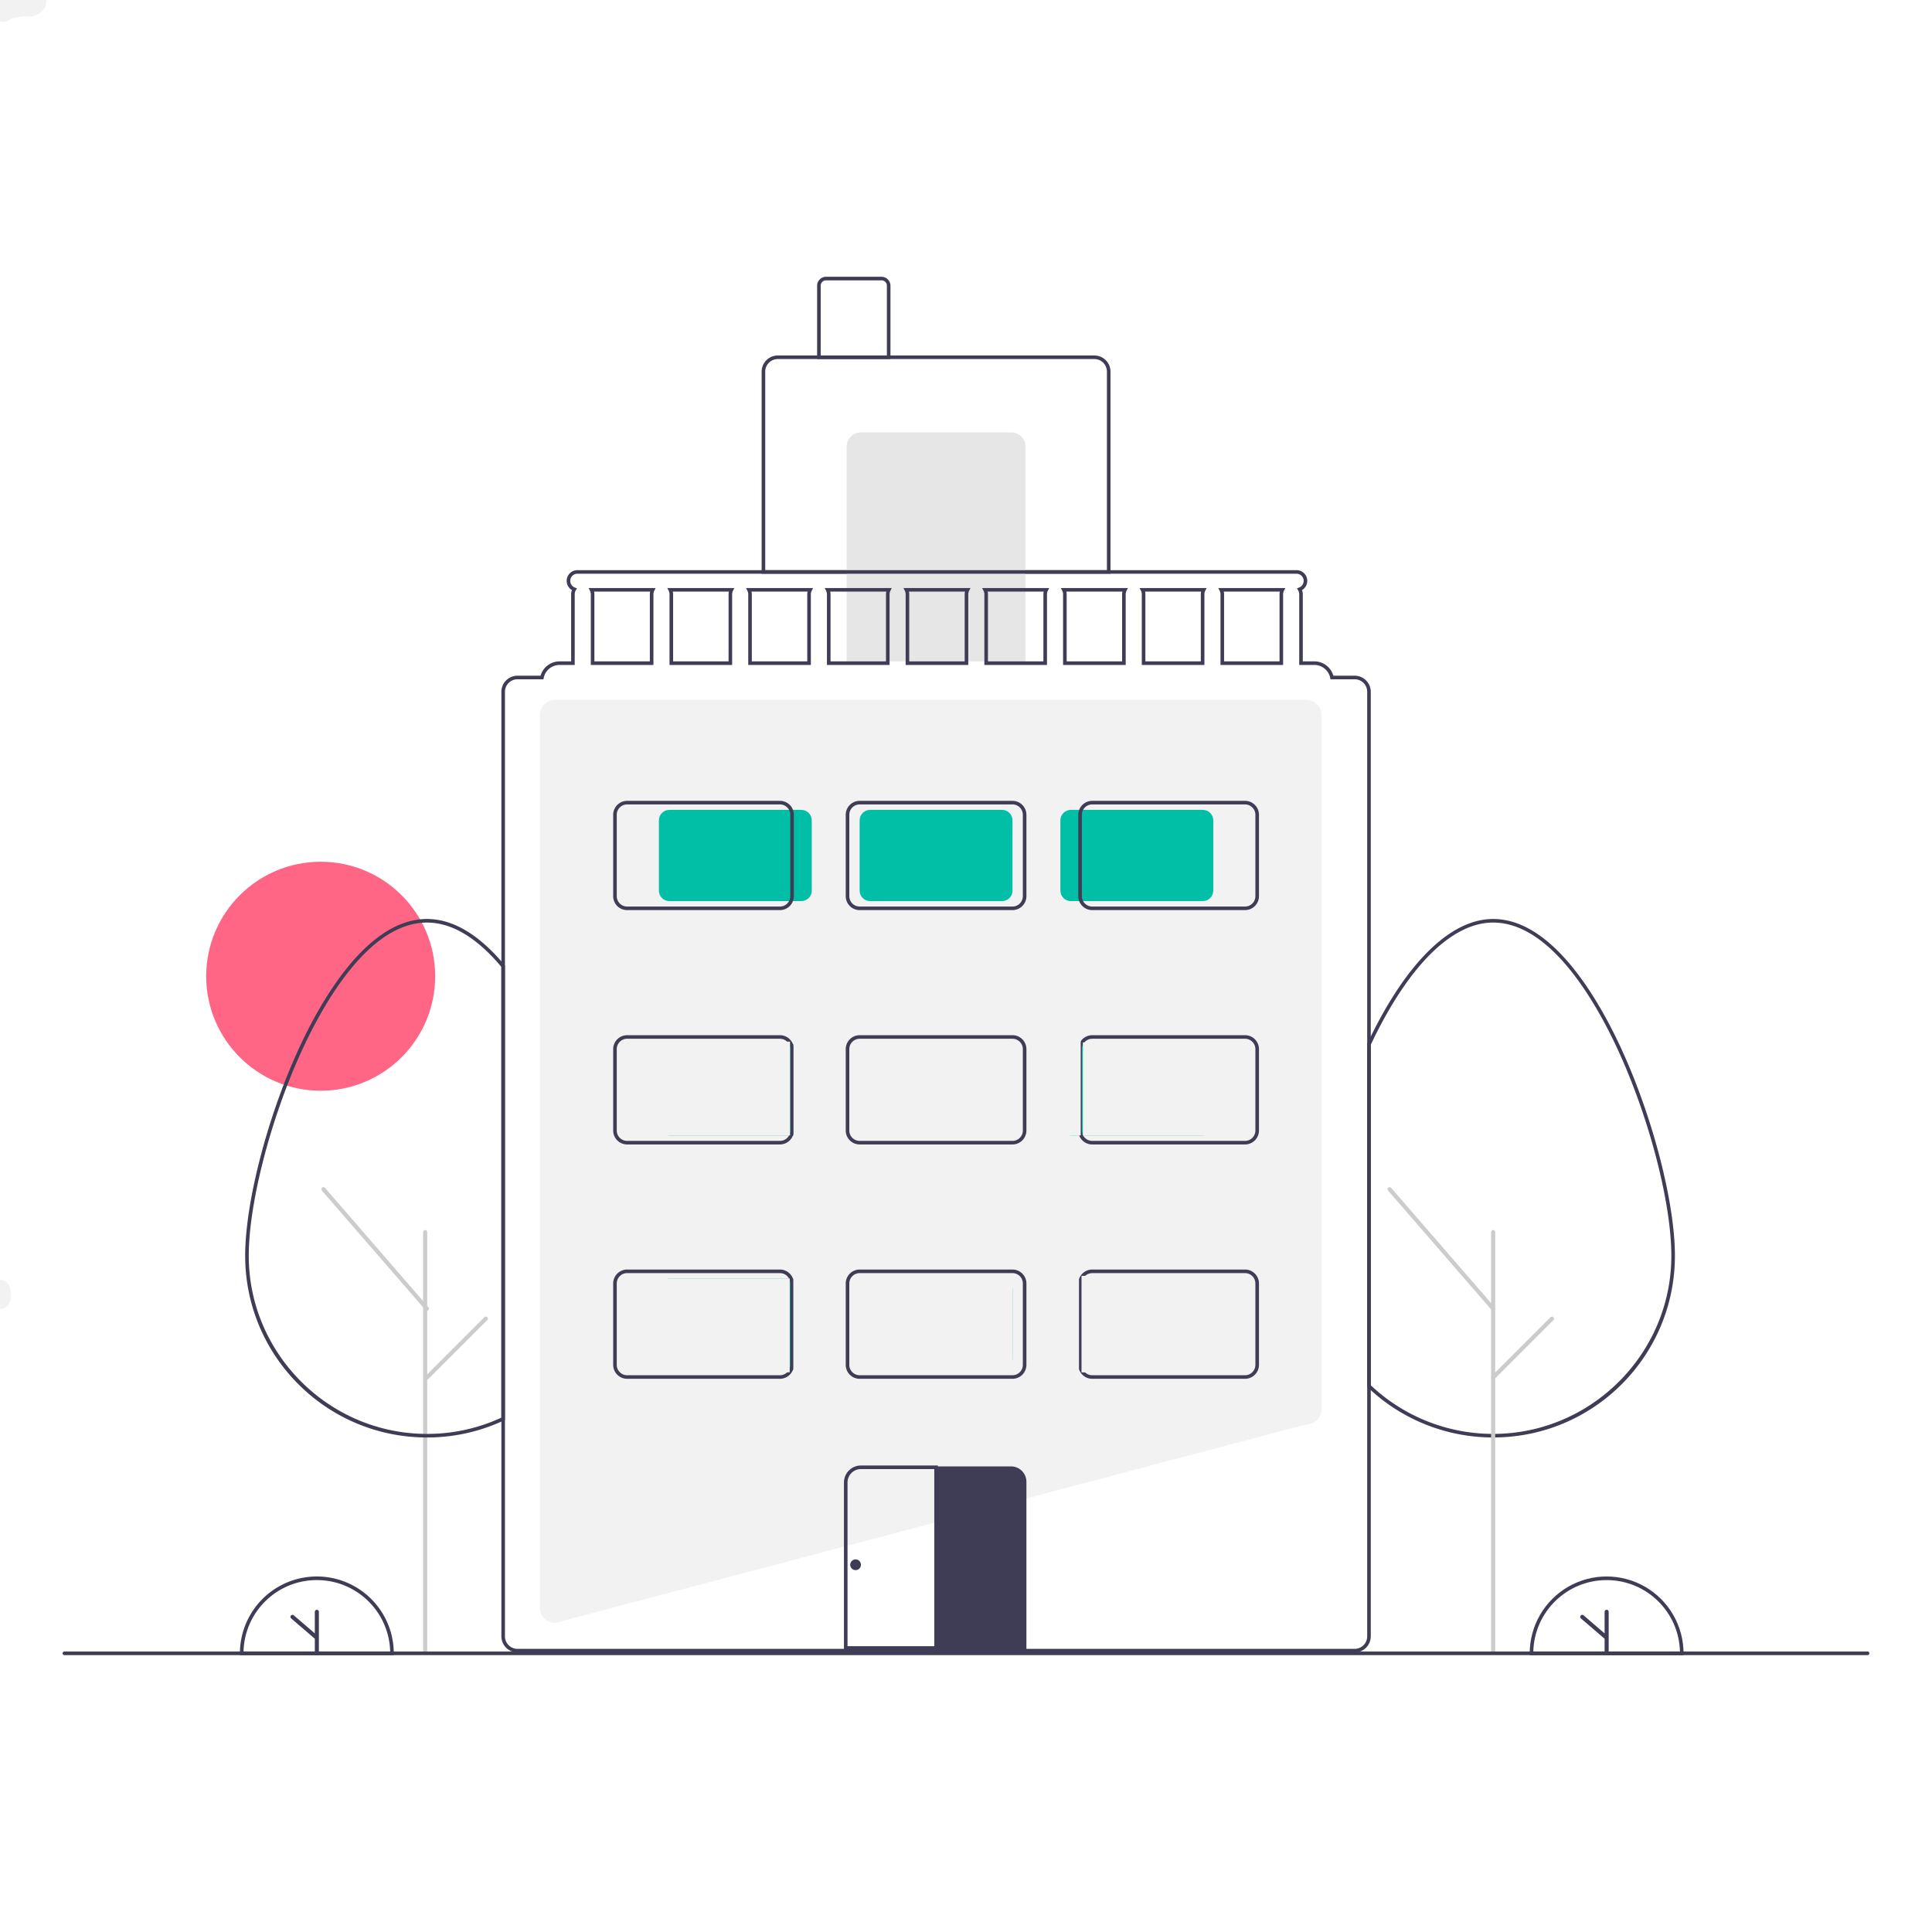<?xml version="1.0" encoding="UTF-8"?>
<svg viewBox="0 0 1080 1080" xmlns="http://www.w3.org/2000/svg" xmlns:v="https://vecta.io/nano">
<rect x="0" y="0" width="1080" height="1080" fill="#808080" stroke="none"/>
<path d="M0 0h1080v1080H0z" fill="transparent"/>
<path d="M0 0h1080v1080H0z" fill="#fff" vector-effect="non-scaling-stroke"/>
<circle cx="179.27" cy="545.72" r="64" fill="#ff6584" vector-effect="non-scaling-stroke"/>
<path d="m310.34 907.22h-0.065a8.51 8.51 0 0 1-8.5-8.5v-499a8.51 8.51 0 0 1 8.5-8.5h420a8.51 8.51 0 0 1 8.5 8.5v388a8.51 8.51 0 0 1-8.434 8.5z" fill="#f2f2f2" vector-effect="non-scaling-stroke"/>
<path d="m620.77 320.72h-195v-113c6e-3 -4.968 4.032-8.994 9-9h177c4.968 6e-3 8.994 4.032 9 9zm-193-2h191v-111a7.01 7.01 0 0 0-7-7h-177a7.01 7.01 0 0 0-7 7z" fill="#3f3d56" vector-effect="non-scaling-stroke"/>
<path d="m481.27 241.72h84a8 8 0 0 1 8 8v120h-100v-120a8 8 0 0 1 8-8z" fill="#e6e6e6" vector-effect="non-scaling-stroke"/>
<path d="M497.772 200.718h-41v-41c.003-2.76 2.24-4.997 5-5h31c2.76.003 4.997 2.24 5 5zm-39-2h37v-39c-.002-1.656-1.344-2.998-3-3h-31c-1.656.002-2.998 1.344-3 3zm375.91 604.84c-.399 0-.787 0-1.185-.01a101.52 101.52 0 0 1-66.895-26.147q-1.019-.927-2.021-1.879l-.31-.295V583.574l.095-.203 2.005-4.17c20.8-42.229 45.059-65.483 68.31-65.483 33.53 0 59.533 45.994 72.05 73.41 17.405 38.124 29.56 85.364 29.56 114.88-.016 55.648-44.805 100.923-100.449 101.54-.374.01-.772.01-1.161.01zm-68.41-29.189l1.673 1.55a99.53 99.53 0 0 0 65.588 25.629c.405.01.788-.001 1.176.01l1.098-.009c54.312-.603 98.486-45.256 98.486-99.541 0-29.26-12.081-76.159-29.38-114.05-12.317-26.98-37.819-72.24-70.23-72.24-22.448 0-46.07 22.857-66.513 64.362l-1.897 3.942z" fill="#3f3d56" vector-effect="non-scaling-stroke"/>
<g fill="#ccc">
<path d="m834.68 924.81a1.15 1.15 0 0 1-1.151-1.151v-234.87a1.15 1.15 0 1 1 2.301 0v234.87a1.15 1.15 0 0 1-1.15 1.151zm-597 0a1.15 1.15 0 0 1-1.151-1.151v-234.87a1.15 1.15 0 1 1 2.301 0v234.87a1.15 1.15 0 0 1-1.15 1.151z" vector-effect="non-scaling-stroke"/>
<path d="M834.668 732.669a1.15 1.15 0 0 1-.87-.397l-57.864-66.73a1.151 1.151 0 1 1 1.739-1.508l57.864 66.73a1.15 1.15 0 0 1-.869 1.904zm.009 38.511a1.15 1.15 0 0 1-.813-1.964l32.879-32.88a1.15 1.15 0 1 1 1.627 1.627l-32.879 32.88c-.215.216-.508.337-.813.337z" vector-effect="non-scaling-stroke"/>
</g>
<g fill="#3f3d56">
<path d="m941.12 925.28h-86.005v-1c-7e-3 -15.368 8.187-29.572 21.495-37.259s29.706-7.686 43.015 0 21.503 21.89 21.495 37.259zm-83.993-2h81.981c-0.543-22.249-18.735-40.003-40.991-40.003s-40.448 17.754-40.991 40.003z" vector-effect="non-scaling-stroke"/>
<path d="M898.121 899.875c-.627 0-1.135.508-1.135 1.135v12.06l-11.748-10.083c-.308-.265-.734-.346-1.117-.212s-.666.463-.741.863.07.808.379 1.072l13.227 11.352v7.085c-.001.406.215.782.567.986s.785.204 1.137 0 .568-.58.567-.986V901.01c0-.627-.508-1.135-1.135-1.135zm-677.997 25.407h-86.005v-1c-.007-15.368 8.187-29.572 21.495-37.259s29.706-7.686 43.015 0a43 43 0 0 1 21.495 37.259zm-83.993-2h81.981c-.543-22.249-18.735-40.003-40.991-40.003s-40.448 17.754-40.991 40.003z" vector-effect="non-scaling-stroke"/>
<path d="M177.121 899.875c-.627 0-1.135.508-1.135 1.135v12.06l-11.748-10.083c-.308-.265-.734-.346-1.117-.212s-.666.463-.741.863.07.808.379 1.072l13.227 11.352v7.085c-.001.406.215.782.567.986s.785.204 1.137 0 .568-.58.567-.986V901.01c0-.627-.508-1.135-1.135-1.135zm61.551-96.317c-.399 0-.787 0-1.185-.01-55.637-.628-100.416-45.899-100.435-101.54 0-29.517 12.156-76.757 29.562-114.88 12.517-27.416 38.523-73.41 72.059-73.41 13.813 0 27.722 7.873 41.342 23.401a95.43 95.43 0 0 1 2.019 2.362l.229.277v253.986l-.564.273c-.673.326-1.356.632-2.039.928a100.61 100.61 0 0 1-39.827 8.603c-.373.01-.772.01-1.161.01zm0-287.84c-32.417 0-57.922 45.261-70.239 72.24-17.299 37.89-29.381 84.789-29.381 114.05 0 54.275 44.174 98.928 98.471 99.54.405.01.782.013 1.175.01l1.098-.009c13.46-.118 26.753-2.988 39.061-8.435l1.404-.628V540.479l-1.75-2.04c-13.225-15.077-26.628-22.721-39.84-22.721z" vector-effect="non-scaling-stroke"/>
</g>
<path d="M238.668 732.669a1.15 1.15 0 0 1-.87-.397l-57.864-66.73a1.151 1.151 0 1 1 1.739-1.508l57.864 66.73a1.15 1.15 0 0 1-.869 1.904zm.009 38.511a1.15 1.15 0 0 1-.813-1.964l32.879-32.88a1.15 1.15 0 1 1 1.627 1.627l-32.879 32.88c-.215.216-.508.337-.813.337z" fill="#ccc" vector-effect="non-scaling-stroke"/>
<path d="M329.031 328.718l.74 1.46c.328.63.5 1.33.5 2.04v39.5h35v-39.5c0-.71.172-1.41.5-2.04l.74-1.46zm34.24 3.5v37.5h-31v-37.5c.001-.505-.06-1.009-.18-1.5h31.36c-.12.491-.181.995-.18 1.5zm9.76-3.5l.74 1.46c.328.63.5 1.33.5 2.04v39.5h35v-39.5c0-.71.172-1.41.5-2.04l.74-1.46zm34.24 3.5v37.5h-31v-37.5c.001-.505-.06-1.009-.18-1.5h31.36c-.12.491-.181.995-.18 1.5zm9.76-3.5l.74 1.46c.328.63.5 1.33.5 2.04v39.5h35v-39.5c0-.71.172-1.41.5-2.04l.74-1.46zm34.24 3.5v37.5h-31v-37.5c.001-.505-.06-1.009-.18-1.5h31.36c-.12.491-.181.995-.18 1.5zm9.76-3.5l.74 1.46c.328.63.5 1.33.5 2.04v39.5h35v-39.5c0-.71.172-1.41.5-2.04l.74-1.46zm34.24 3.5v37.5h-31v-37.5c.001-.505-.06-1.009-.18-1.5h31.36c-.12.491-.181.995-.18 1.5zm9.76-3.5l.74 1.46c.328.63.5 1.33.5 2.04v39.5h35v-39.5c0-.71.172-1.41.5-2.04l.74-1.46zm34.24 3.5v37.5h-31v-37.5c.001-.505-.06-1.009-.18-1.5h31.36c-.12.491-.181.995-.18 1.5zm9.76-3.5l.74 1.46c.328.63.5 1.33.5 2.04v39.5h35v-39.5c0-.71.172-1.41.5-2.04l.74-1.46zm34.24 3.5v37.5h-31v-37.5c.001-.505-.06-1.009-.18-1.5h31.36c-.12.491-.181.995-.18 1.5zm9.76-3.5l.74 1.46c.328.63.5 1.33.5 2.04v39.5h35v-39.5c0-.71.172-1.41.5-2.04l.74-1.46zm34.24 3.5v37.5h-31v-37.5c.001-.505-.06-1.009-.18-1.5h31.36c-.12.491-.181.995-.18 1.5zm9.76-3.5l.74 1.46c.328.63.5 1.33.5 2.04v39.5h35v-39.5c0-.71.172-1.41.5-2.04l.74-1.46zm34.24 3.5v37.5h-31v-37.5c.001-.505-.06-1.009-.18-1.5h31.36c-.12.491-.181.995-.18 1.5zm9.76-3.5l.74 1.46c.328.63.5 1.33.5 2.04v39.5h35v-39.5c0-.71.172-1.41.5-2.04l.74-1.46zm34.24 3.5v37.5h-31v-37.5c.001-.505-.06-1.009-.18-1.5h31.36c-.12.491-.181.995-.18 1.5zm-34.24-3.5l.74 1.46c.328.63.5 1.33.5 2.04v39.5h35v-39.5c0-.71.172-1.41.5-2.04l.74-1.46zm34.24 3.5v37.5h-31v-37.5c.001-.505-.06-1.009-.18-1.5h31.36c-.12.491-.181.995-.18 1.5zm-78.24-3.5l.74 1.46c.328.63.5 1.33.5 2.04v39.5h35v-39.5c0-.71.172-1.41.5-2.04l.74-1.46zm34.24 3.5v37.5h-31v-37.5c.001-.505-.06-1.009-.18-1.5h31.36c-.12.491-.181.995-.18 1.5zm-78.24-3.5l.74 1.46c.328.63.5 1.33.5 2.04v39.5h35v-39.5c0-.71.172-1.41.5-2.04l.74-1.46zm34.24 3.5v37.5h-31v-37.5c.001-.505-.06-1.009-.18-1.5h31.36c-.12.491-.181.995-.18 1.5zm-78.24-3.5l.74 1.46c.328.63.5 1.33.5 2.04v39.5h35v-39.5c0-.71.172-1.41.5-2.04l.74-1.46zm34.24 3.5v37.5h-31v-37.5c.001-.505-.06-1.009-.18-1.5h31.36c-.12.491-.181.995-.18 1.5zm-78.24-3.5l.74 1.46c.328.63.5 1.33.5 2.04v39.5h35v-39.5c0-.71.172-1.41.5-2.04l.74-1.46zm34.24 3.5v37.5h-31v-37.5c.001-.505-.06-1.009-.18-1.5h31.36c-.12.491-.181.995-.18 1.5zm-78.24-3.5l.74 1.46c.328.63.5 1.33.5 2.04v39.5h35v-39.5c0-.71.172-1.41.5-2.04l.74-1.46zm34.24 3.5v37.5h-31v-37.5c.001-.505-.06-1.009-.18-1.5h31.36c-.12.491-.181.995-.18 1.5zm-78.24-3.5l.74 1.46c.328.63.5 1.33.5 2.04v39.5h35v-39.5c0-.71.172-1.41.5-2.04l.74-1.46zm34.24 3.5v37.5h-31v-37.5c.001-.505-.06-1.009-.18-1.5h31.36c-.12.491-.181.995-.18 1.5zm-78.24-3.5l.74 1.46c.328.63.5 1.33.5 2.04v39.5h35v-39.5c0-.71.172-1.41.5-2.04l.74-1.46zm34.24 3.5v37.5h-31v-37.5c.001-.505-.06-1.009-.18-1.5h31.36c-.12.491-.181.995-.18 1.5zm-78.24-3.5l.74 1.46c.328.63.5 1.33.5 2.04v39.5h35v-39.5c0-.71.172-1.41.5-2.04l.74-1.46zm34.24 3.5v37.5h-31v-37.5c.001-.505-.06-1.009-.18-1.5h31.36c-.12.491-.181.995-.18 1.5zm317.76-3.5l.74 1.46c.328.63.5 1.33.5 2.04v39.5h35v-39.5c0-.71.172-1.41.5-2.04l.74-1.46zm34.24 3.5v37.5h-31v-37.5c.001-.505-.06-1.009-.18-1.5h31.36c-.12.491-.181.995-.18 1.5zm-78.24-3.5l.74 1.46c.328.63.5 1.33.5 2.04v39.5h35v-39.5c0-.71.172-1.41.5-2.04l.74-1.46zm34.24 3.5v37.5h-31v-37.5c.001-.505-.06-1.009-.18-1.5h31.36c-.12.491-.181.995-.18 1.5zm-78.24-3.5l.74 1.46c.328.63.5 1.33.5 2.04v39.5h35v-39.5c0-.71.172-1.41.5-2.04l.74-1.46zm34.24 3.5v37.5h-31v-37.5c.001-.505-.06-1.009-.18-1.5h31.36c-.12.491-.181.995-.18 1.5zm-78.24-3.5l.74 1.46c.328.63.5 1.33.5 2.04v39.5h35v-39.5c0-.71.172-1.41.5-2.04l.74-1.46zm34.24 3.5v37.5h-31v-37.5c.001-.505-.06-1.009-.18-1.5h31.36c-.12.491-.181.995-.18 1.5zm-78.24-3.5l.74 1.46c.328.63.5 1.33.5 2.04v39.5h35v-39.5c0-.71.172-1.41.5-2.04l.74-1.46zm34.24 3.5v37.5h-31v-37.5c.001-.505-.06-1.009-.18-1.5h31.36c-.12.491-.181.995-.18 1.5zm-78.24-3.5l.74 1.46c.328.63.5 1.33.5 2.04v39.5h35v-39.5c0-.71.172-1.41.5-2.04l.74-1.46zm34.24 3.5v37.5h-31v-37.5c.001-.505-.06-1.009-.18-1.5h31.36c-.12.491-.181.995-.18 1.5zm-78.24-3.5l.74 1.46c.328.63.5 1.33.5 2.04v39.5h35v-39.5c0-.71.172-1.41.5-2.04l.74-1.46zm34.24 3.5v37.5h-31v-37.5c.001-.505-.06-1.009-.18-1.5h31.36c-.12.491-.181.995-.18 1.5zm-78.24-3.5l.74 1.46c.328.63.5 1.33.5 2.04v39.5h35v-39.5c0-.71.172-1.41.5-2.04l.74-1.46zm34.24 3.5v37.5h-31v-37.5c.001-.505-.06-1.009-.18-1.5h31.36c-.12.491-.181.995-.18 1.5zm-78.24-3.5l.74 1.46c.328.63.5 1.33.5 2.04v39.5h35v-39.5c0-.71.172-1.41.5-2.04l.74-1.46zm34.24 3.5v37.5h-31v-37.5c.001-.505-.06-1.009-.18-1.5h31.36c-.12.491-.181.995-.18 1.5zm317.76-3.5l.74 1.46c.328.63.5 1.33.5 2.04v39.5h35v-39.5c0-.71.172-1.41.5-2.04l.74-1.46zm34.24 3.5v37.5h-31v-37.5c.001-.505-.06-1.009-.18-1.5h31.36c-.12.491-.181.995-.18 1.5zm-78.24-3.5l.74 1.46c.328.63.5 1.33.5 2.04v39.5h35v-39.5c0-.71.172-1.41.5-2.04l.74-1.46zm34.24 3.5v37.5h-31v-37.5c.001-.505-.06-1.009-.18-1.5h31.36c-.12.491-.181.995-.18 1.5zm-78.24-3.5l.74 1.46c.328.63.5 1.33.5 2.04v39.5h35v-39.5c0-.71.172-1.41.5-2.04l.74-1.46zm34.24 3.5v37.5h-31v-37.5c.001-.505-.06-1.009-.18-1.5h31.36c-.12.491-.181.995-.18 1.5zm-78.24-3.5l.74 1.46c.328.63.5 1.33.5 2.04v39.5h35v-39.5c0-.71.172-1.41.5-2.04l.74-1.46zm34.24 3.5v37.5h-31v-37.5c.001-.505-.06-1.009-.18-1.5h31.36c-.12.491-.181.995-.18 1.5zm-78.24-3.5l.74 1.46c.328.63.5 1.33.5 2.04v39.5h35v-39.5c0-.71.172-1.41.5-2.04l.74-1.46zm34.24 3.5v37.5h-31v-37.5c.001-.505-.06-1.009-.18-1.5h31.36c-.12.491-.181.995-.18 1.5zm-78.24-3.5l.74 1.46c.328.63.5 1.33.5 2.04v39.5h35v-39.5c0-.71.172-1.41.5-2.04l.74-1.46zm34.24 3.5v37.5h-31v-37.5c.001-.505-.06-1.009-.18-1.5h31.36c-.12.491-.181.995-.18 1.5zm-78.24-3.5l.74 1.46c.328.63.5 1.33.5 2.04v39.5h35v-39.5c0-.71.172-1.41.5-2.04l.74-1.46zm34.24 3.5v37.5h-31v-37.5c.001-.505-.06-1.009-.18-1.5h31.36c-.12.491-.181.995-.18 1.5zm-78.24-3.5l.74 1.46c.328.63.5 1.33.5 2.04v39.5h35v-39.5c0-.71.172-1.41.5-2.04l.74-1.46zm34.24 3.5v37.5h-31v-37.5c.001-.505-.06-1.009-.18-1.5h31.36c-.12.491-.181.995-.18 1.5zm-78.24-3.5l.74 1.46c.328.63.5 1.33.5 2.04v39.5h35v-39.5c0-.71.172-1.41.5-2.04l.74-1.46zm34.24 3.5v37.5h-31v-37.5c.001-.505-.06-1.009-.18-1.5h31.36c-.12.491-.181.995-.18 1.5zm317.76-3.5l.74 1.46c.328.63.5 1.33.5 2.04v39.5h35v-39.5c0-.71.172-1.41.5-2.04l.74-1.46zm34.24 3.5v37.5h-31v-37.5c.001-.505-.06-1.009-.18-1.5h31.36c-.12.491-.181.995-.18 1.5zm-78.24-3.5l.74 1.46c.328.63.5 1.33.5 2.04v39.5h35v-39.5c0-.71.172-1.41.5-2.04l.74-1.46zm34.24 3.5v37.5h-31v-37.5c.001-.505-.06-1.009-.18-1.5h31.36c-.12.491-.181.995-.18 1.5zm-78.24-3.5l.74 1.46c.328.63.5 1.33.5 2.04v39.5h35v-39.5c0-.71.172-1.41.5-2.04l.74-1.46zm34.24 3.5v37.5h-31v-37.5c.001-.505-.06-1.009-.18-1.5h31.36c-.12.491-.181.995-.18 1.5zm-78.24-3.5l.74 1.46c.328.63.5 1.33.5 2.04v39.5h35v-39.5c0-.71.172-1.41.5-2.04l.74-1.46zm34.24 3.5v37.5h-31v-37.5c.001-.505-.06-1.009-.18-1.5h31.36c-.12.491-.181.995-.18 1.5zm-78.24-3.5l.74 1.46c.328.63.5 1.33.5 2.04v39.5h35v-39.5c0-.71.172-1.41.5-2.04l.74-1.46zm34.24 3.5v37.5h-31v-37.5c.001-.505-.06-1.009-.18-1.5h31.36c-.12.491-.181.995-.18 1.5zm-78.24-3.5l.74 1.46c.328.63.5 1.33.5 2.04v39.5h35v-39.5c0-.71.172-1.41.5-2.04l.74-1.46zm34.24 3.5v37.5h-31v-37.5c.001-.505-.06-1.009-.18-1.5h31.36c-.12.491-.181.995-.18 1.5zm-78.24-3.5l.74 1.46c.328.63.5 1.33.5 2.04v39.5h35v-39.5c0-.71.172-1.41.5-2.04l.74-1.46zm34.24 3.5v37.5h-31v-37.5c.001-.505-.06-1.009-.18-1.5h31.36c-.12.491-.181.995-.18 1.5zm-78.24-3.5l.74 1.46c.328.63.5 1.33.5 2.04v39.5h35v-39.5c0-.71.172-1.41.5-2.04l.74-1.46zm34.24 3.5v37.5h-31v-37.5c.001-.505-.06-1.009-.18-1.5h31.36c-.12.491-.181.995-.18 1.5zm-78.24-3.5l.74 1.46c.328.63.5 1.33.5 2.04v39.5h35v-39.5c0-.71.172-1.41.5-2.04l.74-1.46zm34.24 3.5v37.5h-31v-37.5c.001-.505-.06-1.009-.18-1.5h31.36c-.12.491-.181.995-.18 1.5zm317.76-3.5l.74 1.46c.328.63.5 1.33.5 2.04v39.5h35v-39.5c0-.71.172-1.41.5-2.04l.74-1.46zm34.24 3.5v37.5h-31v-37.5c.001-.505-.06-1.009-.18-1.5h31.36c-.12.491-.181.995-.18 1.5zm-77.5-2.04c.328.63.5 1.33.5 2.04v39.5h35v-39.5c0-.71.172-1.41.5-2.04l.74-1.46h-37.48zm33.68.54c-.12.491-.181.995-.18 1.5v37.5h-31v-37.5c.001-.505-.06-1.009-.18-1.5zm-77.68-.54c.328.63.5 1.33.5 2.04v39.5h35v-39.5c0-.71.172-1.41.5-2.04l.74-1.46h-37.48zm33.68.54c-.12.491-.181.995-.18 1.5v37.5h-31v-37.5c.001-.505-.06-1.009-.18-1.5zm-77.68-.54c.328.63.5 1.33.5 2.04v39.5h35v-39.5c0-.71.172-1.41.5-2.04l.74-1.46h-37.48zm33.68.54c-.12.491-.181.995-.18 1.5v37.5h-31v-37.5c.001-.505-.06-1.009-.18-1.5zm-77.68-.54c.328.63.5 1.33.5 2.04v39.5h35v-39.5c0-.71.172-1.41.5-2.04l.74-1.46h-37.48zm33.68.54c-.12.491-.181.995-.18 1.5v37.5h-31v-37.5c.001-.505-.06-1.009-.18-1.5zm-77.68-.54c.328.63.5 1.33.5 2.04v39.5h35v-39.5c0-.71.172-1.41.5-2.04l.74-1.46h-37.48zm33.68.54c-.12.491-.181.995-.18 1.5v37.5h-31v-37.5c.001-.505-.06-1.009-.18-1.5zm-77.68-.54c.328.63.5 1.33.5 2.04v39.5h35v-39.5c0-.71.172-1.41.5-2.04l.74-1.46h-37.48zm33.68.54c-.12.491-.181.995-.18 1.5v37.5h-31v-37.5c.001-.505-.06-1.009-.18-1.5zm-77.68-.54c.328.63.5 1.33.5 2.04v39.5h35v-39.5c0-.71.172-1.41.5-2.04l.74-1.46h-37.48zm33.68.54c-.12.491-.181.995-.18 1.5v37.5h-31v-37.5c.001-.505-.06-1.009-.18-1.5zm-77.68-.54c.328.63.5 1.33.5 2.04v39.5h35v-39.5c0-.71.172-1.41.5-2.04l.74-1.46h-37.48zm33.68.54c-.12.491-.181.995-.18 1.5v37.5h-31v-37.5c.001-.505-.06-1.009-.18-1.5zm318.32-.54c.328.63.5 1.33.5 2.04v39.5h35v-39.5c0-.71.172-1.41.5-2.04l.74-1.46h-37.48zm33.68.54c-.12.491-.181.995-.18 1.5v37.5h-31v-37.5c.001-.505-.06-1.009-.18-1.5zm-77.68-.54c.328.63.5 1.33.5 2.04v39.5h35v-39.5c0-.71.172-1.41.5-2.04l.74-1.46h-37.48zm33.68.54c-.12.491-.181.995-.18 1.5v37.5h-31v-37.5c.001-.505-.06-1.009-.18-1.5zm-77.68-.54c.328.63.5 1.33.5 2.04v39.5h35v-39.5c0-.71.172-1.41.5-2.04l.74-1.46h-37.48zm33.68.54c-.12.491-.181.995-.18 1.5v37.5h-31v-37.5c.001-.505-.06-1.009-.18-1.5zm-77.68-.54c.328.63.5 1.33.5 2.04v39.5h35v-39.5c0-.71.172-1.41.5-2.04l.74-1.46h-37.48zm33.68.54c-.12.491-.181.995-.18 1.5v37.5h-31v-37.5c.001-.505-.06-1.009-.18-1.5zm-77.68-.54c.328.63.5 1.33.5 2.04v39.5h35v-39.5c0-.71.172-1.41.5-2.04l.74-1.46h-37.48zm33.68.54c-.12.491-.181.995-.18 1.5v37.5h-31v-37.5c.001-.505-.06-1.009-.18-1.5zm-77.68-.54c.328.63.5 1.33.5 2.04v39.5h35v-39.5c0-.71.172-1.41.5-2.04l.74-1.46h-37.48zm33.68.54c-.12.491-.181.995-.18 1.5v37.5h-31v-37.5c.001-.505-.06-1.009-.18-1.5zm-77.68-.54c.328.63.5 1.33.5 2.04v39.5h35v-39.5c0-.71.172-1.41.5-2.04l.74-1.46h-37.48zm33.68.54c-.12.491-.181.995-.18 1.5v37.5h-31v-37.5c.001-.505-.06-1.009-.18-1.5zm-77.68-.54c.328.63.5 1.33.5 2.04v39.5h35v-39.5c0-.71.172-1.41.5-2.04l.74-1.46h-37.48zm33.68.54c-.12.491-.181.995-.18 1.5v37.5h-31v-37.5c.001-.505-.06-1.009-.18-1.5zm-77.68-.54c.328.63.5 1.33.5 2.04v39.5h35v-39.5c0-.71.172-1.41.5-2.04l.74-1.46h-37.48zm33.68.54c-.12.491-.181.995-.18 1.5v37.5h-31v-37.5c.001-.505-.06-1.009-.18-1.5zm393.82 47h-11.92a11.03 11.03 0 0 0-10.58-8h-6.5v-37.5a6.25 6.25 0 0 0-.45-2.35 5.99 5.99 0 0 0-3.05-11.15h-402a5.99 5.99 0 0 0-3.05 11.15 6.25 6.25 0 0 0-.45 2.35v37.5h-6.5a11.03 11.03 0 0 0-10.58 8h-12.92c-4.967.007-8.993 4.033-9 9v528a9.02 9.02 0 0 0 9 9h468c4.968-.007 8.993-4.032 9-9v-528c-.007-4.967-4.033-8.993-9-9zm7 537c-.003 2.927-1.826 5.543-4.57 6.56-.776.295-1.6.445-2.43.44h-468c-.83.005-1.654-.145-2.43-.44-2.744-1.017-4.566-3.633-4.57-6.56v-528a7.01 7.01 0 0 1 7-7h14.52l.16-.8c.867-4.184 4.547-7.189 8.82-7.2h8.5v-39.5c0-.814.222-1.612.64-2.31l.62-1.03-1.13-.42a3.99 3.99 0 0 1 1.37-7.74h402a3.99 3.99 0 0 1 1.37 7.74l-1.13.42.62 1.03a4.49 4.49 0 0 1 .64 2.31v39.5h8.5a9.03 9.03 0 0 1 8.82 7.2l.16.8h13.52a7.01 7.01 0 0 1 7 7zm-435.24-586l.74 1.46c.328.63.5 1.33.5 2.04v39.5h35v-39.5c0-.71.172-1.41.5-2.04l.74-1.46zm34.24 3.5v37.5h-31v-37.5c.001-.505-.06-1.009-.18-1.5h31.36c-.12.491-.181.995-.18 1.5zm9.76-3.5l.74 1.46c.328.63.5 1.33.5 2.04v39.5h35v-39.5c0-.71.172-1.41.5-2.04l.74-1.46zm34.24 3.5v37.5h-31v-37.5c.001-.505-.06-1.009-.18-1.5h31.36c-.12.491-.181.995-.18 1.5zm9.76-3.5l.74 1.46c.328.63.5 1.33.5 2.04v39.5h35v-39.5c0-.71.172-1.41.5-2.04l.74-1.46zm34.24 3.5v37.5h-31v-37.5c.001-.505-.06-1.009-.18-1.5h31.36c-.12.491-.181.995-.18 1.5zm9.76-3.5l.74 1.46c.328.63.5 1.33.5 2.04v39.5h35v-39.5c0-.71.172-1.41.5-2.04l.74-1.46zm34.24 3.5v37.5h-31v-37.5c.001-.505-.06-1.009-.18-1.5h31.36c-.12.491-.181.995-.18 1.5zm9.76-3.5l.74 1.46c.328.63.5 1.33.5 2.04v39.5h35v-39.5c0-.71.172-1.41.5-2.04l.74-1.46zm34.24 3.5v37.5h-31v-37.5c.001-.505-.06-1.009-.18-1.5h31.36c-.12.491-.181.995-.18 1.5zm9.76-3.5l.74 1.46c.328.63.5 1.33.5 2.04v39.5h35v-39.5c0-.71.172-1.41.5-2.04l.74-1.46zm34.24 3.5v37.5h-31v-37.5c.001-.505-.06-1.009-.18-1.5h31.36c-.12.491-.181.995-.18 1.5zm9.76-3.5l.74 1.46c.328.63.5 1.33.5 2.04v39.5h35v-39.5c0-.71.172-1.41.5-2.04l.74-1.46zm34.24 3.5v37.5h-31v-37.5c.001-.505-.06-1.009-.18-1.5h31.36c-.12.491-.181.995-.18 1.5zm9.76-3.5l.74 1.46c.328.63.5 1.33.5 2.04v39.5h35v-39.5c0-.71.172-1.41.5-2.04l.74-1.46zm34.24 3.5v37.5h-31v-37.5c.001-.505-.06-1.009-.18-1.5h31.36c-.12.491-.181.995-.18 1.5zm9.76-3.5l.74 1.46c.328.63.5 1.33.5 2.04v39.5h35v-39.5c0-.71.172-1.41.5-2.04l.74-1.46zm34.24 3.5v37.5h-31v-37.5c.001-.505-.06-1.009-.18-1.5h31.36c-.12.491-.181.995-.18 1.5zm-386.24-3.5l.74 1.46c.328.63.5 1.33.5 2.04v39.5h35v-39.5c0-.71.172-1.41.5-2.04l.74-1.46zm34.24 3.5v37.5h-31v-37.5c.001-.505-.06-1.009-.18-1.5h31.36c-.12.491-.181.995-.18 1.5zm9.76-3.5l.74 1.46c.328.63.5 1.33.5 2.04v39.5h35v-39.5c0-.71.172-1.41.5-2.04l.74-1.46zm34.24 3.5v37.5h-31v-37.5c.001-.505-.06-1.009-.18-1.5h31.36c-.12.491-.181.995-.18 1.5zm9.76-3.5l.74 1.46c.328.63.5 1.33.5 2.04v39.5h35v-39.5c0-.71.172-1.41.5-2.04l.74-1.46zm34.24 3.5v37.5h-31v-37.5c.001-.505-.06-1.009-.18-1.5h31.36c-.12.491-.181.995-.18 1.5zm9.76-3.5l.74 1.46c.328.63.5 1.33.5 2.04v39.5h35v-39.5c0-.71.172-1.41.5-2.04l.74-1.46zm34.24 3.5v37.5h-31v-37.5c.001-.505-.06-1.009-.18-1.5h31.36c-.12.491-.181.995-.18 1.5zm9.76-3.5l.74 1.46c.328.63.5 1.33.5 2.04v39.5h35v-39.5c0-.71.172-1.41.5-2.04l.74-1.46zm34.24 3.5v37.5h-31v-37.5c.001-.505-.06-1.009-.18-1.5h31.36c-.12.491-.181.995-.18 1.5zm9.76-3.5l.74 1.46c.328.63.5 1.33.5 2.04v39.5h35v-39.5c0-.71.172-1.41.5-2.04l.74-1.46zm34.24 3.5v37.5h-31v-37.5c.001-.505-.06-1.009-.18-1.5h31.36c-.12.491-.181.995-.18 1.5zm9.76-3.5l.74 1.46c.328.63.5 1.33.5 2.04v39.5h35v-39.5c0-.71.172-1.41.5-2.04l.74-1.46zm34.24 3.5v37.5h-31v-37.5c.001-.505-.06-1.009-.18-1.5h31.36c-.12.491-.181.995-.18 1.5zm9.76-3.5l.74 1.46c.328.63.5 1.33.5 2.04v39.5h35v-39.5c0-.71.172-1.41.5-2.04l.74-1.46zm34.24 3.5v37.5h-31v-37.5c.001-.505-.06-1.009-.18-1.5h31.36c-.12.491-.181.995-.18 1.5zm9.76-3.5l.74 1.46c.328.63.5 1.33.5 2.04v39.5h35v-39.5c0-.71.172-1.41.5-2.04l.74-1.46zm34.24 3.5v37.5h-31v-37.5c.001-.505-.06-1.009-.18-1.5h31.36c-.12.491-.181.995-.18 1.5zm-386.24-3.5l.74 1.46c.328.63.5 1.33.5 2.04v39.5h35v-39.5c0-.71.172-1.41.5-2.04l.74-1.46zm34.24 3.5v37.5h-31v-37.5c.001-.505-.06-1.009-.18-1.5h31.36c-.12.491-.181.995-.18 1.5zm9.76-3.5l.74 1.46c.328.63.5 1.33.5 2.04v39.5h35v-39.5c0-.71.172-1.41.5-2.04l.74-1.46zm34.24 3.5v37.5h-31v-37.5c.001-.505-.06-1.009-.18-1.5h31.36c-.12.491-.181.995-.18 1.5zm9.76-3.5l.74 1.46c.328.63.5 1.33.5 2.04v39.5h35v-39.5c0-.71.172-1.41.5-2.04l.74-1.46zm34.24 3.5v37.5h-31v-37.5c.001-.505-.06-1.009-.18-1.5h31.36c-.12.491-.181.995-.18 1.5zm9.76-3.5l.74 1.46c.328.63.5 1.33.5 2.04v39.5h35v-39.5c0-.71.172-1.41.5-2.04l.74-1.46zm34.24 3.5v37.5h-31v-37.5c.001-.505-.06-1.009-.18-1.5h31.36c-.12.491-.181.995-.18 1.5zm9.76-3.5l.74 1.46c.328.63.5 1.33.5 2.04v39.5h35v-39.5c0-.71.172-1.41.5-2.04l.74-1.46zm34.24 3.5v37.5h-31v-37.5c.001-.505-.06-1.009-.18-1.5h31.36c-.12.491-.181.995-.18 1.5zm9.76-3.5l.74 1.46c.328.63.5 1.33.5 2.04v39.5h35v-39.5c0-.71.172-1.41.5-2.04l.74-1.46zm34.24 3.5v37.5h-31v-37.5c.001-.505-.06-1.009-.18-1.5h31.36c-.12.491-.181.995-.18 1.5zm9.76-3.5l.74 1.46c.328.63.5 1.33.5 2.04v39.5h35v-39.5c0-.71.172-1.41.5-2.04l.74-1.46zm34.24 3.5v37.5h-31v-37.5c.001-.505-.06-1.009-.18-1.5h31.36c-.12.491-.181.995-.18 1.5zm9.76-3.5l.74 1.46c.328.63.5 1.33.5 2.04v39.5h35v-39.5c0-.71.172-1.41.5-2.04l.74-1.46zm34.24 3.5v37.5h-31v-37.5c.001-.505-.06-1.009-.18-1.5h31.36c-.12.491-.181.995-.18 1.5zm9.76-3.5l.74 1.46c.328.63.5 1.33.5 2.04v39.5h35v-39.5c0-.71.172-1.41.5-2.04l.74-1.46zm34.24 3.5v37.5h-31v-37.5c.001-.505-.06-1.009-.18-1.5h31.36c-.12.491-.181.995-.18 1.5zm-386.24-3.5l.74 1.46c.328.63.5 1.33.5 2.04v39.5h35v-39.5c0-.71.172-1.41.5-2.04l.74-1.46zm34.24 3.5v37.5h-31v-37.5c.001-.505-.06-1.009-.18-1.5h31.36c-.12.491-.181.995-.18 1.5zm9.76-3.5l.74 1.46c.328.63.5 1.33.5 2.04v39.5h35v-39.5c0-.71.172-1.41.5-2.04l.74-1.46zm34.24 3.5v37.5h-31v-37.5c.001-.505-.06-1.009-.18-1.5h31.36c-.12.491-.181.995-.18 1.5zm9.76-3.5l.74 1.46c.328.63.5 1.33.5 2.04v39.5h35v-39.5c0-.71.172-1.41.5-2.04l.74-1.46zm34.24 3.5v37.5h-31v-37.5c.001-.505-.06-1.009-.18-1.5h31.36c-.12.491-.181.995-.18 1.5zm9.76-3.5l.74 1.46c.328.63.5 1.33.5 2.04v39.5h35v-39.5c0-.71.172-1.41.5-2.04l.74-1.46zm34.24 3.5v37.5h-31v-37.5c.001-.505-.06-1.009-.18-1.5h31.36c-.12.491-.181.995-.18 1.5zm9.76-3.5l.74 1.46c.328.63.5 1.33.5 2.04v39.5h35v-39.5c0-.71.172-1.41.5-2.04l.74-1.46zm34.24 3.5v37.5h-31v-37.5c.001-.505-.06-1.009-.18-1.5h31.36c-.12.491-.181.995-.18 1.5zm9.76-3.5l.74 1.46c.328.63.5 1.33.5 2.04v39.5h35v-39.5c0-.71.172-1.41.5-2.04l.74-1.46zm34.24 3.5v37.5h-31v-37.5c.001-.505-.06-1.009-.18-1.5h31.36c-.12.491-.181.995-.18 1.5zm9.76-3.5l.74 1.46c.328.63.5 1.33.5 2.04v39.5h35v-39.5c0-.71.172-1.41.5-2.04l.74-1.46zm34.24 3.5v37.5h-31v-37.5c.001-.505-.06-1.009-.18-1.5h31.36c-.12.491-.181.995-.18 1.5zm9.76-3.5l.74 1.46c.328.63.5 1.33.5 2.04v39.5h35v-39.5c0-.71.172-1.41.5-2.04l.74-1.46zm34.24 3.5v37.5h-31v-37.5c.001-.505-.06-1.009-.18-1.5h31.36c-.12.491-.181.995-.18 1.5zm9.76-3.5l.74 1.46c.328.63.5 1.33.5 2.04v39.5h35v-39.5c0-.71.172-1.41.5-2.04l.74-1.46zm34.24 3.5v37.5h-31v-37.5c.001-.505-.06-1.009-.18-1.5h31.36c-.12.491-.181.995-.18 1.5z" fill="#3f3d56" vector-effect="non-scaling-stroke"/>
<path d="M447.924 503.718h-73.743c-3.234-.004-5.854-2.624-5.858-5.858v-39.284c.004-3.234 2.624-5.854 5.858-5.858h73.743c3.234.004 5.855 2.624 5.858 5.858v39.284c-.004 3.234-2.624 5.855-5.858 5.858zm112.219 0H486.4c-3.234-.004-5.854-2.624-5.858-5.858v-39.284c.004-3.234 2.624-5.854 5.858-5.858h73.743c3.234.004 5.854 2.624 5.858 5.858v39.284c-.004 3.234-2.624 5.854-5.858 5.858zm112.22 0H598.62c-3.234-.004-5.854-2.624-5.858-5.858v-39.284c.004-3.234 2.624-5.854 5.858-5.858h73.743c3.234.004 5.855 2.624 5.858 5.858v39.284c-.004 3.234-2.624 5.855-5.858 5.858zm-224.439 131h-73.743c-3.234-.004-5.854-2.624-5.858-5.858v-39.284c.004-3.234 2.624-5.854 5.858-5.858h73.743c3.234.004 5.855 2.624 5.858 5.858v39.284c-.004 3.234-2.624 5.855-5.858 5.858zm112.219 0H486.4c-3.234-.004-5.854-2.624-5.858-5.858v-39.284c.004-3.234 2.624-5.854 5.858-5.858h73.743c3.234.004 5.854 2.624 5.858 5.858v39.284c-.004 3.234-2.624 5.854-5.858 5.858zm112.22 0H598.62c-3.234-.004-5.854-2.624-5.858-5.858v-39.284c.004-3.234 2.624-5.854 5.858-5.858h73.743c3.234.004 5.855 2.624 5.858 5.858v39.284c-.004 3.234-2.624 5.855-5.858 5.858zm-224.439 131h-73.743c-3.234-.004-5.854-2.624-5.858-5.858v-39.284c.004-3.234 2.624-5.854 5.858-5.858h73.743c3.234.004 5.855 2.624 5.858 5.858v39.284c-.004 3.234-2.624 5.855-5.858 5.858zm112.219 0H486.4c-3.234-.004-5.854-2.624-5.858-5.858v-39.284c.004-3.234 2.624-5.854 5.858-5.858h73.743c3.234.004 5.854 2.624 5.858 5.858v39.284c-.004 3.234-2.624 5.854-5.858 5.858zm112.22 0H598.62c-3.234-.004-5.854-2.624-5.858-5.858v-39.284c.004-3.234 2.624-5.854 5.858-5.858h73.743c3.234.004 5.855 2.624 5.858 5.858v39.284c-.004 3.234-2.624 5.855-5.858 5.858z" fill="#00bfa6" vector-effect="non-scaling-stroke"/>
<g fill="#3f3d56">
<path d="M435.985 508.759h-85.427c-4.298-.005-7.781-3.488-7.786-7.787v-45.508a7.8 7.8 0 0 1 7.786-7.787h85.427c4.298.005 7.782 3.488 7.786 7.787v45.508a7.8 7.8 0 0 1-7.786 7.787zm-85.427-59.081c-3.194.004-5.783 2.592-5.786 5.787v45.508c.003 3.194 2.592 5.783 5.786 5.787h85.427c3.194-.004 5.783-2.592 5.786-5.787v-45.508c-.003-3.194-2.592-5.783-5.786-5.787zm215.427 59.081h-85.427c-4.298-.005-7.782-3.488-7.786-7.787v-45.508a7.8 7.8 0 0 1 7.786-7.787h85.427c4.298.005 7.782 3.488 7.786 7.787v45.508a7.8 7.8 0 0 1-7.786 7.787zm-85.427-59.081c-3.194.004-5.783 2.592-5.786 5.787v45.508c.003 3.194 2.592 5.783 5.786 5.787h85.427c3.194-.004 5.783-2.592 5.786-5.787v-45.508c-.003-3.194-2.592-5.783-5.786-5.787zm215.427 59.081h-85.427c-4.298-.005-7.782-3.488-7.786-7.787v-45.508a7.8 7.8 0 0 1 7.786-7.787h85.427c4.298.005 7.782 3.488 7.786 7.787v45.508a7.8 7.8 0 0 1-7.786 7.787zm-85.427-59.081c-3.194.004-5.783 2.592-5.786 5.787v45.508c.003 3.194 2.592 5.783 5.786 5.787h85.427c3.194-.004 5.783-2.592 5.786-5.787v-45.508c-.003-3.194-2.592-5.783-5.786-5.787zM435.985 639.759h-85.427c-4.298-.005-7.781-3.488-7.786-7.787v-45.508a7.8 7.8 0 0 1 7.786-7.787h85.427c4.298.005 7.782 3.488 7.786 7.787v45.508a7.8 7.8 0 0 1-7.786 7.787zm-85.427-59.081c-3.194.004-5.783 2.592-5.786 5.787v45.508c.003 3.194 2.592 5.783 5.786 5.787h85.427c3.194-.004 5.783-2.592 5.786-5.787v-45.508c-.003-3.194-2.592-5.783-5.786-5.787zm215.427 59.081h-85.427c-4.298-.005-7.782-3.488-7.786-7.787v-45.508a7.8 7.8 0 0 1 7.786-7.787h85.427c4.298.005 7.782 3.488 7.786 7.787v45.508a7.8 7.8 0 0 1-7.786 7.787zm-85.427-59.081c-3.194.004-5.783 2.592-5.786 5.787v45.508c.003 3.194 2.592 5.783 5.786 5.787h85.427c3.194-.004 5.783-2.592 5.786-5.787v-45.508c-.003-3.194-2.592-5.783-5.786-5.787zm215.427 59.081h-85.427c-4.298-.005-7.782-3.488-7.786-7.787v-45.508a7.8 7.8 0 0 1 7.786-7.787h85.427c4.298.005 7.782 3.488 7.786 7.787v45.508a7.8 7.8 0 0 1-7.786 7.787zm-85.427-59.081c-3.194.004-5.783 2.592-5.786 5.787v45.508c.003 3.194 2.592 5.783 5.786 5.787h85.427c3.194-.004 5.783-2.592 5.786-5.787v-45.508c-.003-3.194-2.592-5.783-5.786-5.787zM435.985 770.759h-85.427c-4.298-.005-7.781-3.488-7.786-7.787v-45.508a7.8 7.8 0 0 1 7.786-7.787h85.427c4.298.005 7.782 3.488 7.786 7.787v45.508a7.8 7.8 0 0 1-7.786 7.787zm-85.427-59.081c-3.194.004-5.783 2.592-5.786 5.787v45.508c.003 3.194 2.592 5.783 5.786 5.787h85.427c3.194-.004 5.783-2.592 5.786-5.787v-45.508c-.003-3.194-2.592-5.783-5.786-5.787zm215.427 59.081h-85.427c-4.298-.005-7.782-3.488-7.786-7.787v-45.508a7.8 7.8 0 0 1 7.786-7.787h85.427c4.298.005 7.782 3.488 7.786 7.787v45.508a7.8 7.8 0 0 1-7.786 7.787zm-85.427-59.081c-3.194.004-5.783 2.592-5.786 5.787v45.508c.003 3.194 2.592 5.783 5.786 5.787h85.427c3.194-.004 5.783-2.592 5.786-5.787v-45.508c-.003-3.194-2.592-5.783-5.786-5.787zm215.427 59.081h-85.427c-4.298-.005-7.782-3.488-7.786-7.787v-45.508a7.8 7.8 0 0 1 7.786-7.787h85.427c4.298.005 7.782 3.488 7.786 7.787v45.508a7.8 7.8 0 0 1-7.786 7.787zm-85.427-59.081c-3.194.004-5.783 2.592-5.786 5.787v45.508c.003 3.194 2.592 5.783 5.786 5.787h85.427c3.194-.004 5.783-2.592 5.786-5.787v-45.508c-.003-3.194-2.592-5.783-5.786-5.787zM1044 925.218H36a1 1 0 1 1 0-2h1008a1 1 0 1 1 0 2z" vector-effect="non-scaling-stroke"/>
<path d="m573.77 828.43a8.61 8.61 0 0 0-8.5-8.71h-42v103.5h50.5z" vector-effect="non-scaling-stroke"/>
<path d="m524.27 922.22h-52.5v-93.5c6e-3 -5.244 4.256-9.494 9.5-9.5h43zm-50.5-2h48.5v-99h-41a7.51 7.51 0 0 0-7.5 7.5z" vector-effect="non-scaling-stroke"/>
<circle cx="478.27" cy="874.72" r="3" vector-effect="non-scaling-stroke"/>
</g>
<g fill="none" stroke="#f2f2f2" stroke-linecap="round" stroke-linejoin="round" stroke-miterlimit="10" stroke-width="11.7">
<path d="M-.017 723.63h.023" vector-effect="non-scaling-stroke"/>
<path d="m-0.01 723.63h0.023m-0.027-0.752h0.024m-0.023-1.504h0.023m-3.025-722.51q0.012 0 0.012 0.376t0.376 0.376 3.008 0.752l2.644 0.764m-3.041 724.75h0.023m1.868-719.49q0.012-0.012 0.012-0.388t0.376-0.752 2.632-0.752 4.512-0.752 2.632-0.376 0.752 0 0.752 0 0.752 0 1.504 0 1.504 0 0.752-0.376 0.752-0.376 0.376-0.376 0.376-0.376 0.376-0.752 0-1.128-0.752-0.752-1.128-0.376-1.504 0-1.504 0-0.752 0-1.128 0-1.504-0.376-1.128-0.376-1.128 0-1.128 0-1.128 0-1.128 0-1.128 0-1.128 0-1.128 0-1.504 0-1.504 0-1.88 0-1.88 0-1.128 0-0.376-0.376-0.752-0.376-1.128-0.376-0.752-0.376 0 0 0.752 0 0.752 0 0.752 0 0.752 0 1.504 0 1.88 0 1.128 0 1.128 0 1.504 0 1.88-0.376 1.88-0.376 1.128 0 0.752-0.376 0.752-0.376 0.752 0 0.752 0 0.752 0 0.752 0 0.752 0 0.752 0 1.128 0 1.128-0.376 0-0.376-0.752-0.376-0.752-0.376-1.128 0-1.504 0-2.256 0-1.88 0-0.752 0-1.504 0-1.504 0-0.752 0-1.504 0-1.504 0-0.752 0-0.752 0-0.752 0-0.752 0-1.128 0-1.128 0-1.128 0-1.128 0-1.128 0-2.256 0-2.632 0-2.256 0-2.256 0h-1.14" vector-effect="non-scaling-stroke"/>
</g>
<path d="m358.48 582.28h83.158v52.425h-83.158zm121.08 0.625h87.656v53.974h-87.656zm125.78-0.199h77.168v52.032h-77.168zm-13.2-2.345h11.987v54.362h-11.987zm-148.56-0.242h11.987v64.846h-11.987zm161 133.08h78.666v53.974h-78.666zm-15.664-2.141h14.235v55.915h-14.235zm-110.64 3.334h87.656v52.809h-87.656zm-119.98 0.294h83.161v52.42h-83.161zm85.177-2.111h11.987v59.022h-11.987z" fill="#f2f2f2" vector-effect="non-scaling-stroke"/>
</svg>
